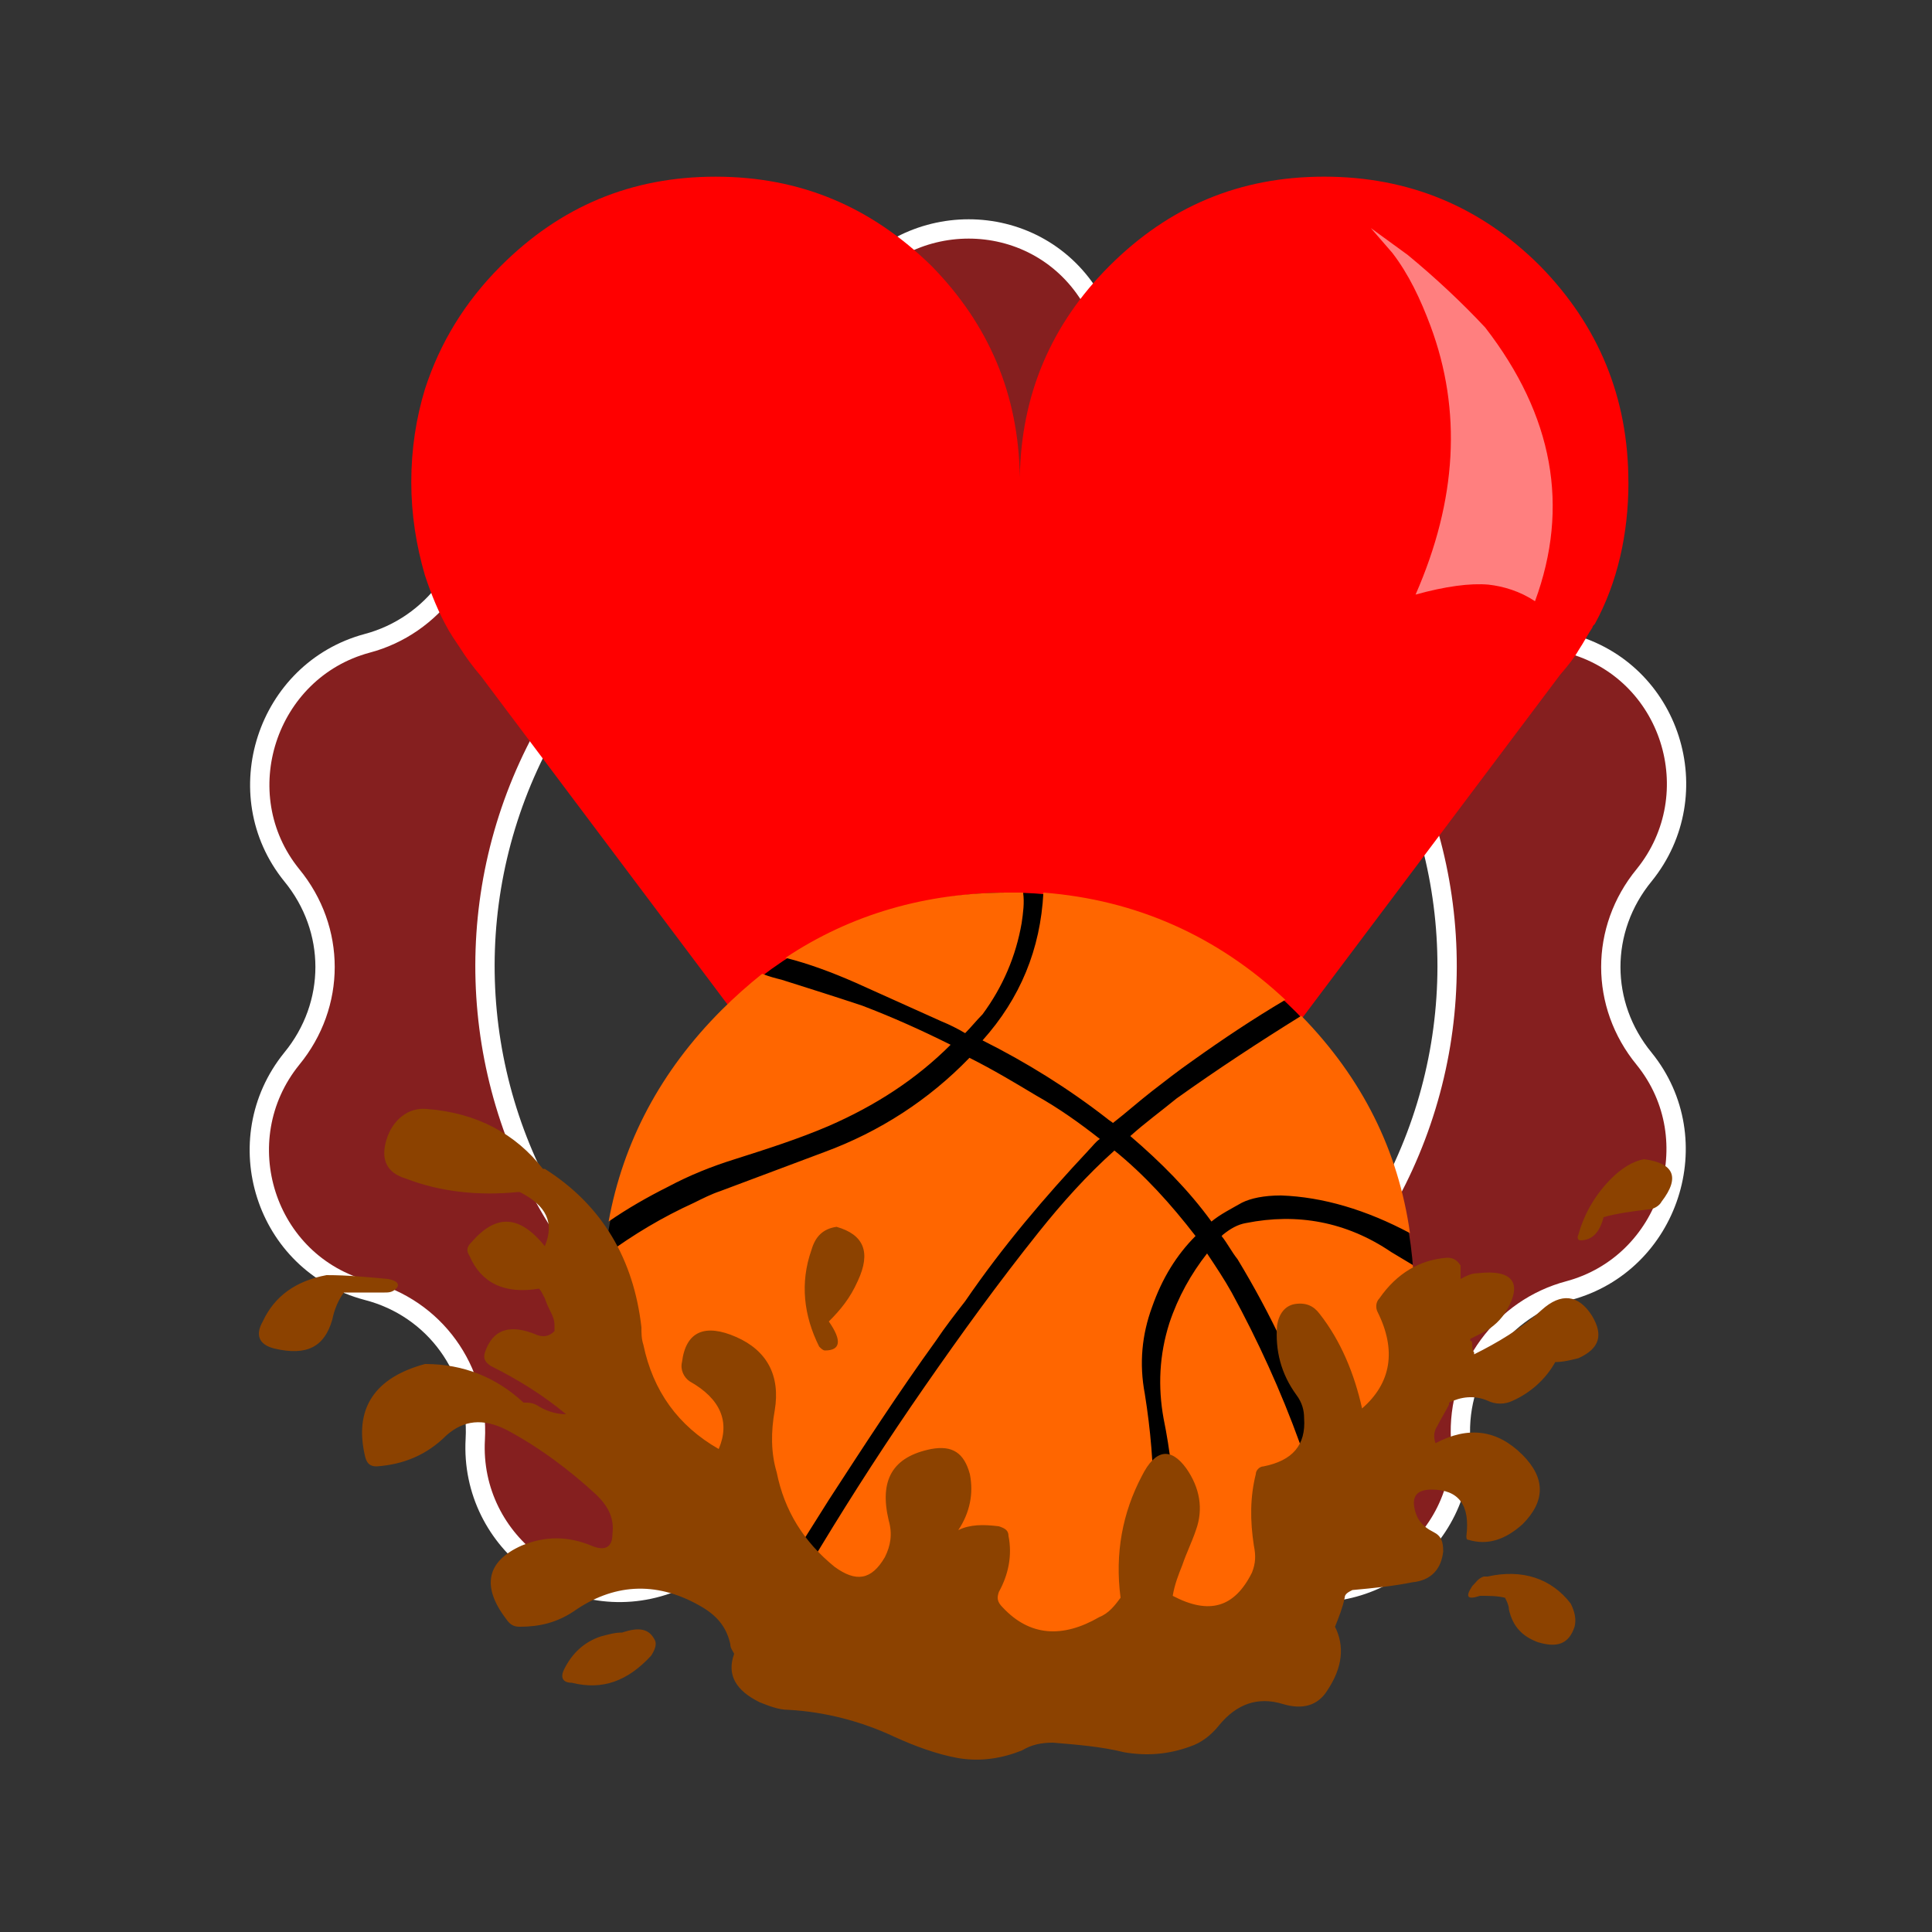 <svg xmlns="http://www.w3.org/2000/svg" width="100" height="100" viewBox="0 0 100 100"><rect x="0" y="0" width="100" height="100" fill="#333333" stroke="none"/><style>.st0{fill:#3C1C1D;} .st1{opacity:0.4;fill:#FF0000;} .st2{fill:none;stroke:#FFFFFF;stroke-miterlimit:10;} .st3{fill:#FF0000;} .st4{fill:#FFFFFF;fill-opacity:0.498;} .st5{fill:#FF6600;} .st6{fill:#8C4200;}</style><path class="st1" d="M75.3 74.7c-.2-3.6 2.2-6.7 5.6-7.6 5.3-1.4 7.4-7.7 4-12-2.2-2.8-2.2-6.7.1-9.5 3.5-4.2 1.5-10.6-3.8-12-3.4-.9-5.7-4.2-5.5-7.7.3-5.4-5-9.4-10.1-7.5-3.3 1.2-7.1 0-9-3-2.9-4.6-9.6-4.7-12.6-.1-2 3-5.7 4.2-9 2.8-5.1-2-10.5 1.9-10.3 7.3.2 3.6-2.2 6.7-5.6 7.6-5.3 1.4-7.4 7.7-4 12 2.2 2.8 2.2 6.7-.1 9.5-3.5 4.2-1.5 10.6 3.8 12 3.4.9 5.7 4.2 5.5 7.7-.3 5.4 5 9.4 10.1 7.5 3.3-1.2 7.1 0 9 3 2.9 4.6 9.6 4.7 12.6.1 2-3 5.7-4.2 9-2.8 5.1 2 10.6-1.9 10.3-7.3zM29.7 64.5c-8-11.2-5.4-26.8 5.8-34.8 11.2-8 26.8-5.4 34.8 5.8 8 11.2 5.4 26.8-5.8 34.8-11.3 8-26.8 5.4-34.8-5.8z"/><path class="st2" d="M65.4 18.2c5.1-2 10.5 2 10.2 7.4-.2 3.6 2.1 6.8 5.6 7.7 5.3 1.4 7.3 7.8 3.9 12-2.3 2.8-2.3 6.7 0 9.5 3.4 4.2 1.3 10.6-3.9 12-3.4.9-5.8 4.1-5.6 7.7.3 5.4-5.1 9.4-10.2 7.4-3.3-1.3-7.1-.1-9 2.9-3 4.6-9.7 4.6-12.6 0-1.9-3-5.7-4.2-9-2.9-5.1 2-10.5-2-10.2-7.4.2-3.6-2.1-6.8-5.6-7.7-5.3-1.4-7.3-7.8-3.9-12 2.3-2.8 2.3-6.7 0-9.5-3.4-4.2-1.3-10.6 3.9-12 3.4-.9 5.8-4.1 5.6-7.7-.3-5.4 5.1-9.4 10.2-7.4 3.3 1.3 7.1.1 9-2.9 3-4.6 9.7-4.6 12.6 0 1.9 2.9 5.7 4.2 9 2.9z"/><ellipse transform="rotate(-35.462 50 49.996)" class="st2" cx="50" cy="50" rx="24.9" ry="24.9"/><g><path class="st3" d="M84.285 24.957c0-4.37-1.543-8.1-4.564-11.186-3.085-3.084-6.813-4.627-11.185-4.627s-8.035 1.543-11.12 4.628c-3.022 3.023-4.565 6.687-4.63 10.93-.064-4.307-1.607-7.907-4.564-10.93-3.15-3.084-6.813-4.627-11.184-4.627-4.372 0-8.036 1.543-11.122 4.628-1.864 1.866-3.15 3.987-3.92 6.366-.45 1.478-.708 3.085-.708 4.82 0 1.672.257 3.28.707 4.822.32.965.707 1.93 1.22 2.83.066.128.13.192.194.32.13.193.257.386.386.58.32.513.707 1.028 1.093 1.478l27.9 37.156 27.964-37.22c.385-.45.707-.836.964-1.286.257-.386.45-.772.707-1.158 0-.064.065-.128.13-.192 1.157-2.122 1.735-4.63 1.735-7.33z" id="Layer1_0_FILL_1_"/><path class="st4" d="M72.84 13.178l-1.887-1.374 1.116 1.288c.857 1.116 1.458 2.404 1.973 3.777 1.63 4.378 1.374 9.014-.772 13.907 1.546-.43 2.834-.6 3.778-.515.773.086 1.63.343 2.404.858 1.803-4.893.944-9.615-2.576-14.165-1.202-1.288-2.575-2.575-4.035-3.777z" id="Layer1_0_MEMBER_0_FILL_2_"/><circle cx="52.2" cy="67.2" r="21"/><path class="st5" d="M67.278 74.703c-.975-2.7-2.175-5.325-3.525-7.8-.375-.675-.825-1.35-1.275-2.025-.825 1.05-1.5 2.25-1.95 3.6-.526 1.65-.6 3.3-.3 4.95.675 3.3.75 6.6.225 9.9-.15 1.2-.376 2.326-.6 3.45 2.625-1.05 5.025-2.624 7.2-4.8.6-.6 1.125-1.2 1.65-1.875-.3-1.8-.825-3.6-1.425-5.4m-26.852-24c-.3-.076-.6-.15-.975-.3-.75.6-1.424 1.2-2.1 1.874-3.15 3.15-5.1 6.825-5.85 10.95.976-.675 2.026-1.275 3.076-1.8 1.125-.6 2.25-1.05 3.45-1.425 1.65-.525 3.3-1.05 4.875-1.725 2.402-1.05 4.502-2.4 6.302-4.2-1.5-.75-3-1.425-4.575-2.025-1.35-.45-2.776-.9-4.2-1.35m24.076 12.6c-.45.075-.825.3-1.2.6l-.075.075c.3.376.525.826.825 1.2 1.725 2.85 3.15 5.85 4.2 9 .525 1.576 1.05 3.15 1.425 4.726 2.325-3.3 3.525-7.275 3.525-11.7 0-.6 0-1.2-.075-1.725l-1.125-.675c-2.325-1.576-4.875-2.026-7.5-1.5m-6-4.5c1.574 1.35 3 2.774 4.2 4.424.45-.375 1.05-.675 1.575-.975.45-.225 1.125-.375 2.025-.375 2.175.075 4.425.75 6.675 1.95-.6-4.275-2.475-8.025-5.625-11.25-2.175 1.35-4.35 2.775-6.45 4.275-.826.675-1.65 1.275-2.4 1.95m-2.176.75c.225-.225.375-.45.6-.6-1.05-.825-2.1-1.575-3.3-2.25-1.125-.675-2.25-1.35-3.45-1.95-2.1 2.175-4.65 3.825-7.5 4.875l-5.4 2.025c-.45.15-.9.375-1.35.6-1.65.75-3.15 1.65-4.576 2.7-.074.75-.074 1.576-.074 2.4 0 5.776 2.025 10.726 6.15 14.852.525.525 1.125 1.05 1.65 1.5l3.825-6.076c1.802-2.775 3.602-5.55 5.552-8.25.45-.675.975-1.35 1.5-2.025 1.95-2.85 4.125-5.4 6.375-7.8m1.35 0c-1.425 1.274-2.7 2.7-3.9 4.2-2.1 2.625-4.05 5.325-5.925 8.025s-3.675 5.475-5.4 8.325c-.826 1.35-1.65 2.776-2.55 4.126 3.6 2.624 7.65 3.974 12.3 3.974 2.325 0 4.5-.3 6.6-.975.6-3.15.9-6.376.9-9.527 0-1.875-.15-3.675-.45-5.55-.3-1.575-.15-3.075.375-4.5.525-1.5 1.276-2.7 2.25-3.676-1.274-1.65-2.625-3.15-4.2-4.425m1.95-3.075c.676-.525 1.35-1.05 2.1-1.575 1.576-1.125 3.15-2.175 4.8-3.15-3.524-3.3-7.725-5.176-12.525-5.55-.15 2.925-1.2 5.475-3.15 7.65 2.25 1.125 4.425 2.475 6.45 4.05.075.075.225.15.3.225.675-.525 1.35-1.125 2.025-1.65m-6.75-8.7c.075-.526.15-1.05.075-1.576h-.75c-4.275 0-8.175 1.126-11.55 3.377 1.2.3 2.4.75 3.6 1.275l4.5 2.025c.375.15.825.375 1.2.6.3-.3.6-.675.9-.975 1.05-1.425 1.725-3 2.025-4.725z" id="Layer0_0_MEMBER_0_MEMBER_0_FILL_2_"/><path class="st6" d="M77.9 82.7c.1.2.2.4.2.6.2.9.7 1.4 1.5 1.7 1 .3 1.6.1 1.9-.8.1-.4 0-.8-.2-1.2-1-1.3-2.5-1.8-4.3-1.4h-.2c-.3.1-.4.3-.6.5-.4.6-.2.7.4.5.5 0 .9 0 1.3.1m-48.3 4.4c1.6.4 2.9-.1 4.1-1.4.2-.3.3-.6.2-.8-.3-.6-.8-.7-1.7-.4-.4 0-.7.1-1.1.2-.9.3-1.5.9-1.9 1.7-.2.4-.1.7.4.7m13.7-23.6c-.7.1-1.1.5-1.3 1.2-.6 1.7-.4 3.4.4 5 .1.1.2.2.3.2.8 0 .9-.5.2-1.5.6-.6 1.1-1.2 1.5-2.1.7-1.5.3-2.4-1.1-2.8m-23.2 2.7c-1.1-.1-2.1-.2-3.2-.2-1.6.3-2.7 1.1-3.3 2.4-.4.7-.2 1.2.6 1.4 1.7.4 2.6-.1 3-1.5.1-.5.3-1 .6-1.4h2.1c.2 0 .4 0 .6-.2.2-.2.1-.4-.4-.5m65-6.2c-.6.1-1.2.5-1.7 1-.8.8-1.4 1.8-1.7 2.9-.1.2 0 .3.1.3.6 0 1-.4 1.2-1.2.7-.2 1.5-.3 2.3-.4.3 0 .6-.2.7-.4 1-1.3.6-2-.9-2.2m-10.2 5.1c-1.4.1-2.6.8-3.5 2.1-.2.2-.2.5-.1.7 1 2 .7 3.7-.8 5-.4-1.8-1.1-3.5-2.2-4.9-.3-.4-.7-.6-1.3-.5-.5.1-.8.5-.9 1.1-.1 1.3.2 2.5 1 3.6.3.4.4.8.4 1.2.1 1.4-.6 2.2-2.1 2.5-.2 0-.4.2-.4.4-.3 1.2-.3 2.4-.1 3.7.1.5.1.9-.1 1.4-.9 1.8-2.2 2.2-4.1 1.2.1-.6.3-1.1.5-1.6.2-.6.5-1.2.7-1.8.4-1.1.2-2.2-.5-3.2-.8-1.1-1.6-1-2.3.4-1 1.9-1.4 4-1.1 6.3-.3.4-.6.8-1.1 1-1.9 1.1-3.6 1-5-.5-.3-.3-.3-.5-.2-.8.5-.9.7-1.9.5-2.9 0-.3-.2-.4-.5-.5-.8-.1-1.5-.1-2.1.2.6-.9.8-1.9.6-2.9-.3-1.1-.9-1.5-2-1.3-2 .4-2.7 1.6-2.2 3.7.2.7.1 1.3-.2 1.9-.7 1.2-1.5 1.3-2.6.5-1.6-1.3-2.6-2.9-3-4.9-.3-1-.3-2.1-.1-3.2.3-1.8-.4-3.1-2-3.8-1.6-.7-2.6-.3-2.8 1.3-.1.4.1.8.4 1 1.6.9 2.1 2.1 1.5 3.5-2.1-1.2-3.4-3-3.9-5.4-.1-.3-.1-.6-.1-.9-.4-3.5-2-6.3-5-8.2h-.1c-1.4-1.8-3.4-2.9-6-3.1-1-.1-1.8.6-2.1 1.6-.3 1 0 1.7 1 2 1.8.7 3.8.9 5.8.7h.1c1.4.7 1.8 1.6 1.3 2.8-1.3-1.6-2.5-1.7-3.8-.2-.2.2-.3.4-.1.7.6 1.4 1.8 2 3.6 1.7.1.1.2.3.3.5.1.3.2.5.3.7.1.2.2.4.2.7v.3c-.3.3-.6.3-.9.2-1.4-.6-2.3-.3-2.7.9-.1.3 0 .5.3.7 1.4.7 2.7 1.5 3.9 2.5-.4 0-.9-.1-1.4-.4-.3-.2-.5-.2-.8-.2-1.4-1.3-3.1-2-5.1-2-2.6.7-3.7 2.3-3.1 4.8.1.4.3.5.6.5 1.4-.1 2.6-.6 3.6-1.6.9-.8 1.9-.9 3.1-.3 1.7.9 3.3 2.1 4.7 3.4.6.6.9 1.2.8 2 0 .7-.4.9-1.1.6-1.2-.5-2.4-.5-3.6 0-1.8.8-2.1 2.1-.8 3.8.2.3.4.4.7.4 1 0 1.9-.2 2.8-.8 2-1.4 4.2-1.6 6.5-.3.9.5 1.4 1.1 1.6 2 0 .2.1.3.2.5-.4 1.1.1 1.9 1.3 2.5.5.2 1 .4 1.5.4 1.9.1 3.8.6 5.5 1.4 1.1.5 2.2.9 3.3 1.1 1.2.2 2.3 0 3.3-.4.5-.3 1-.4 1.6-.4 1.2.1 2.5.2 3.7.5 1.2.2 2.3.1 3.4-.3.6-.2 1.1-.6 1.5-1.1.9-1.1 2-1.5 3.3-1.1 1 .3 1.8.1 2.3-.7.8-1.2.9-2.3.4-3.3.2-.5.4-1 .5-1.5 0-.2.2-.3.4-.4 1.1-.1 2.1-.2 3.1-.4 1-.1 1.5-.7 1.6-1.6 0-.5-.1-.8-.5-1-.6-.3-.9-.7-1-1.3-.1-.6.2-.9.9-.9 1.4 0 2 .8 1.8 2.4 0 .1 0 .2.1.2 1 .3 1.9 0 2.8-.8 1.2-1.2 1.2-2.4 0-3.6-1.3-1.3-2.8-1.5-4.5-.6-.1-.3-.1-.6.1-.9.2-.4.4-.7.6-1.1v-.1c.6-.3 1.3-.4 2-.1.4.2.9.2 1.3 0 .9-.4 1.7-1.1 2.2-2 .4 0 .8-.1 1.2-.2 1.1-.5 1.3-1.2.7-2.2-.7-1.1-1.6-1.2-2.6-.3-1.1 1-2.3 1.7-3.5 2.3V70c-.1-.1-.1-.3-.1-.4 0-.1 0-.2-.1-.2v-.1l.6-.3c.6-.3 1-.7 1.3-1.2.8-1.4.3-2.1-1.5-1.9-.4 0-.7.2-.9.3v-.7c-.2-.3-.4-.4-.7-.4z" id="Layer0_0_MEMBER_1_FILL_2_"/></g></svg>